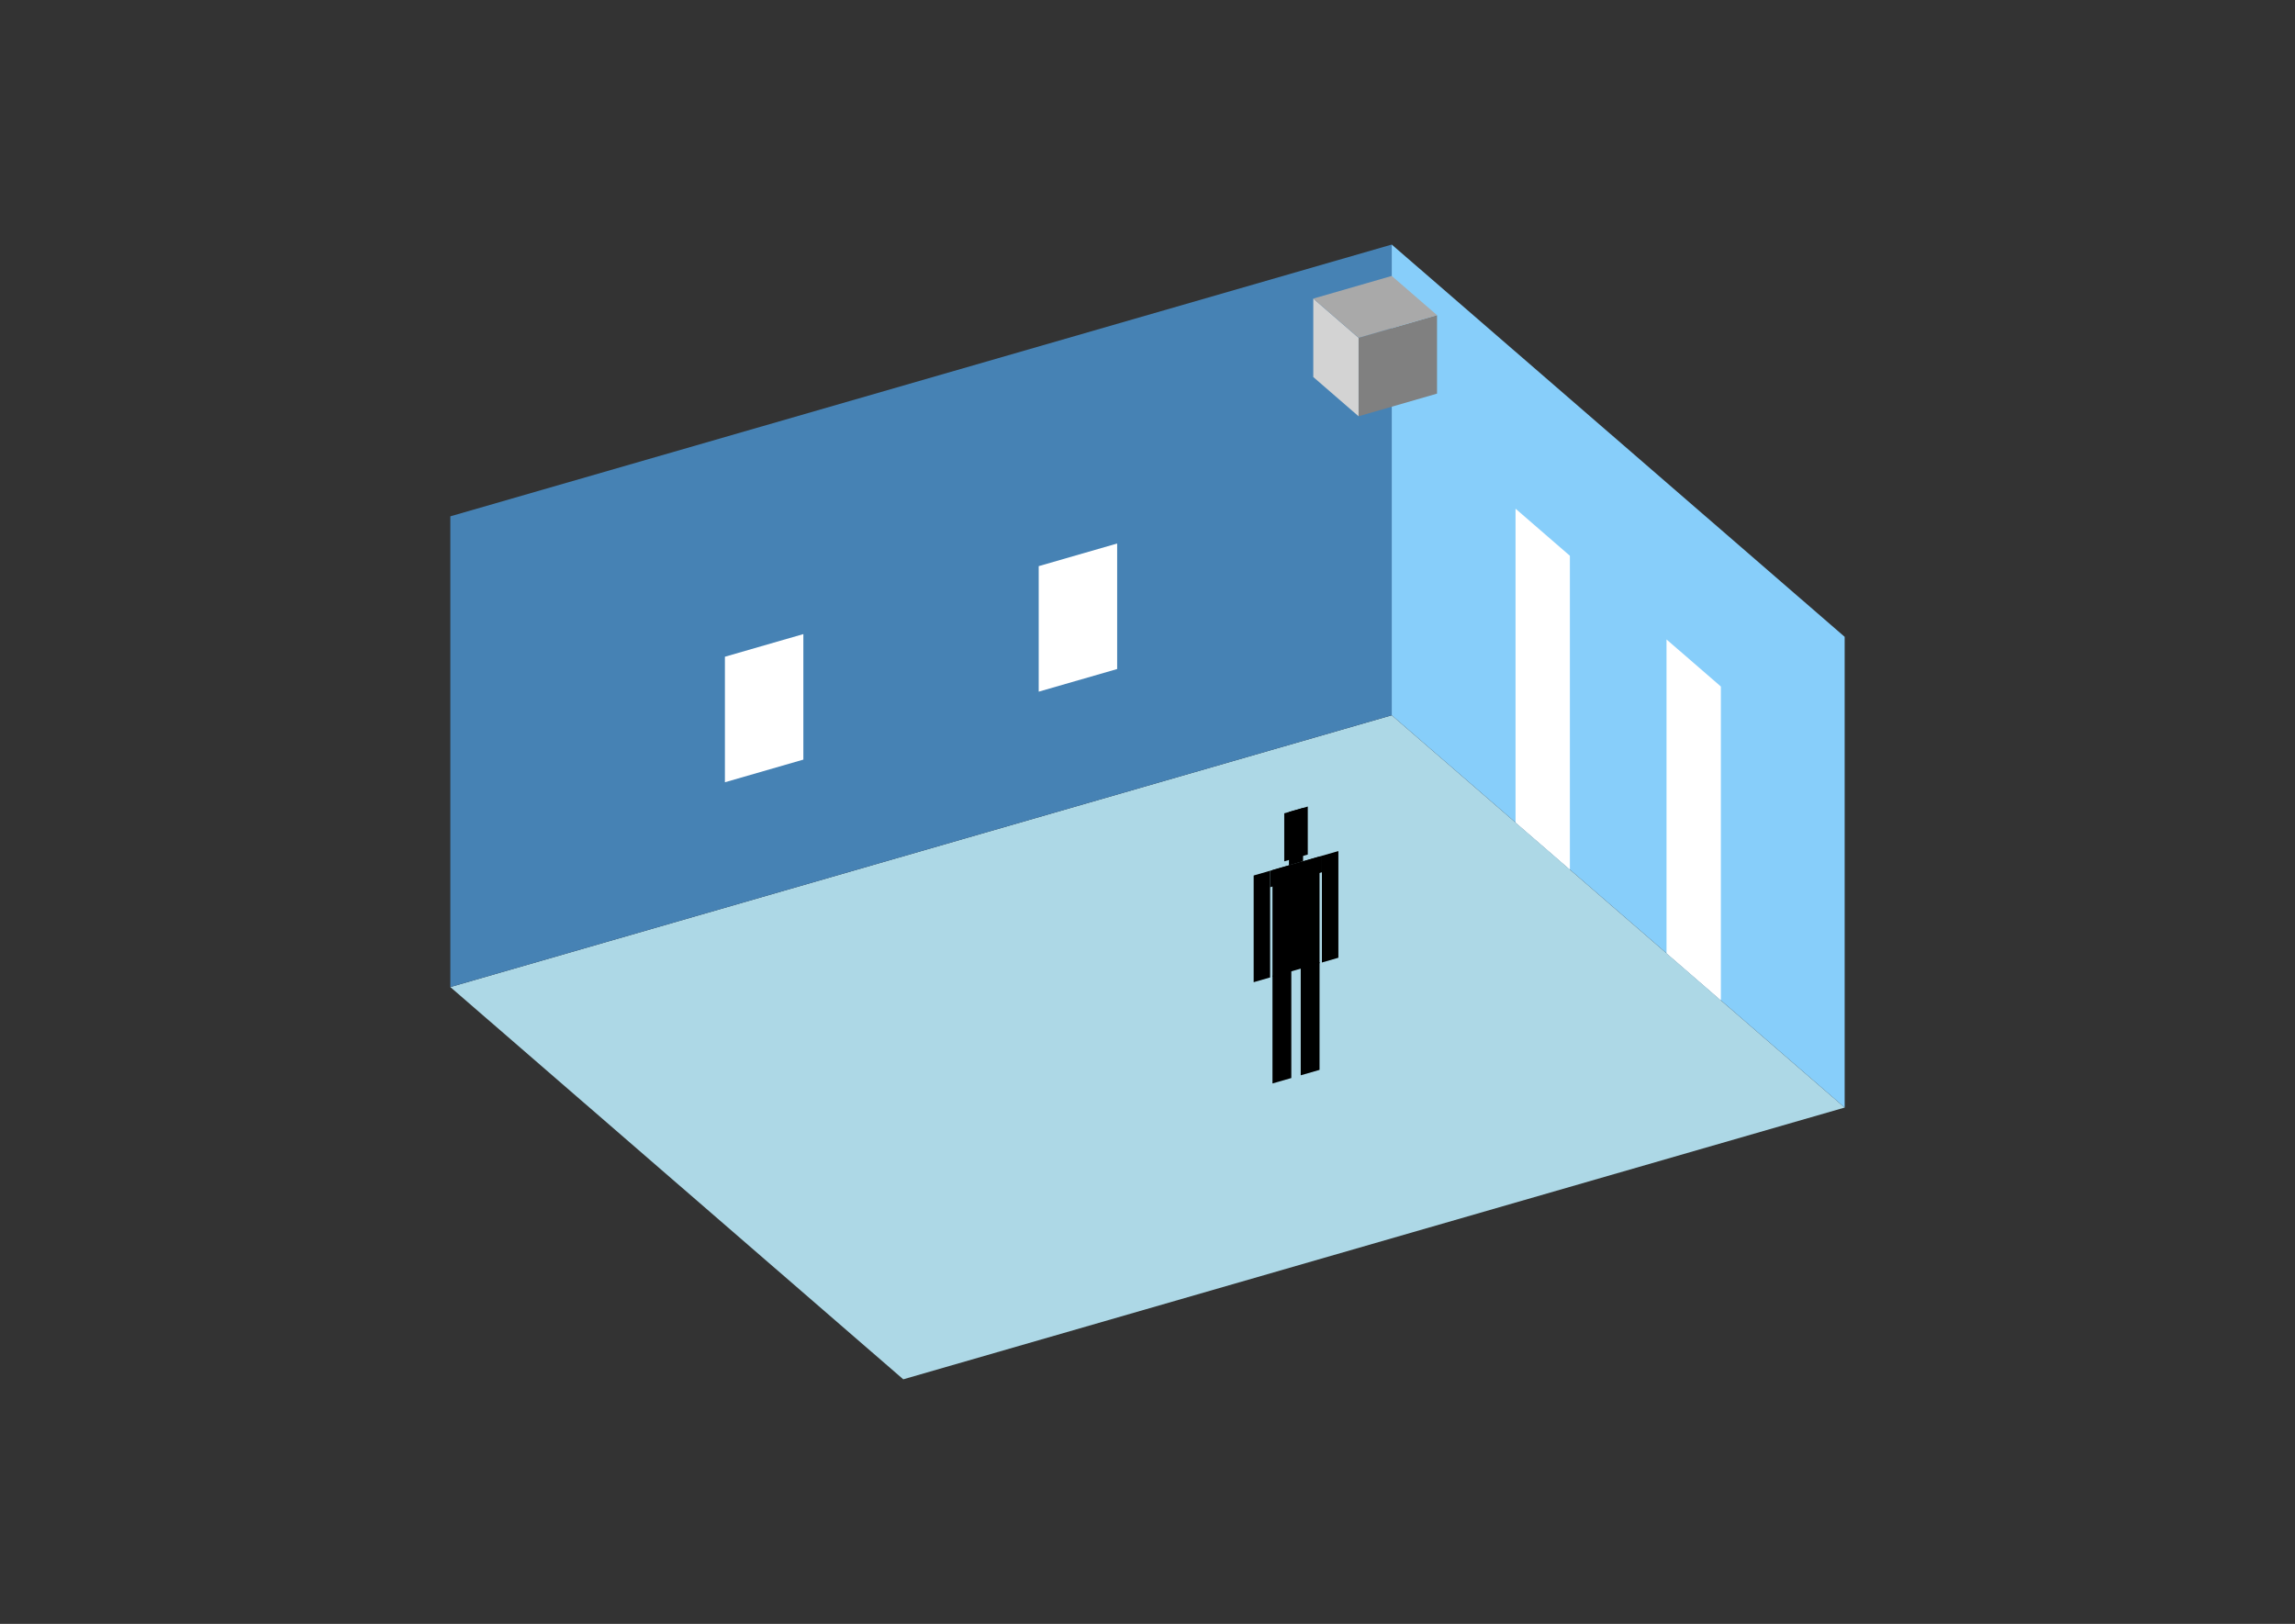 <?xml version="1.0" encoding="UTF-8"?>
<svg
  xmlns="http://www.w3.org/2000/svg"
  width="848"
  height="600"
  style="background-color:white"
>
  <rect width="100%" height="100%" fill="#333333" stroke="none"/>
  <polygon fill="lightblue" points="333.755,509.638 166.397,364.701 514.245,264.286 681.603,409.223" />
  <polygon fill="steelblue" points="166.397,364.701 166.397,190.777 514.245,90.362 514.245,264.286" />
  <polygon fill="lightskyblue" points="681.603,409.223 681.603,235.299 514.245,90.362 514.245,264.286" />
  <polygon fill="white" points="580.072,321.295 580.072,205.345 559.989,187.953 559.989,303.902" />
  <polygon fill="white" points="635.858,369.607 635.858,253.658 615.775,236.265 615.775,352.214" />
  <polygon fill="white" points="267.853,289.034 267.853,242.654 296.84,234.286 296.84,280.666" />
  <polygon fill="white" points="383.802,255.562 383.802,209.182 412.789,200.815 412.789,247.194" />
  <polygon fill="grey" points="501.993,153.806 501.993,124.819 530.98,116.451 530.98,145.438" />
  <polygon fill="lightgrey" points="501.993,153.806 501.993,124.819 485.257,110.325 485.257,139.313" />
  <polygon fill="darkgrey" points="501.993,124.819 485.257,110.325 514.245,101.957 530.98,116.451" />
  <polygon fill="hsl(324.0,50.0%,51.427%)" points="470.182,400.323 470.182,360.506 477.139,358.498 477.139,398.315" />
  <polygon fill="hsl(324.0,50.0%,51.427%)" points="487.574,395.303 487.574,355.486 480.617,357.494 480.617,397.311" />
  <polygon fill="hsl(324.0,50.0%,51.427%)" points="463.225,362.909 463.225,323.486 469.312,321.729 469.312,361.152" />
  <polygon fill="hsl(324.0,50.0%,51.427%)" points="488.444,355.629 488.444,316.206 494.531,314.449 494.531,353.872" />
  <polygon fill="hsl(324.0,50.0%,51.427%)" points="469.312,327.816 469.312,321.729 488.444,316.206 488.444,322.293" />
  <polygon fill="hsl(324.0,50.0%,51.427%)" points="470.182,360.901 470.182,321.478 487.574,316.457 487.574,355.88" />
  <polygon fill="hsl(324.0,50.0%,51.427%)" points="474.53,318.252 474.53,300.511 483.226,298.001 483.226,315.741" />
  <polygon fill="hsl(324.0,50.0%,51.427%)" points="476.269,319.721 476.269,300.009 481.487,298.503 481.487,318.214" />
</svg>
